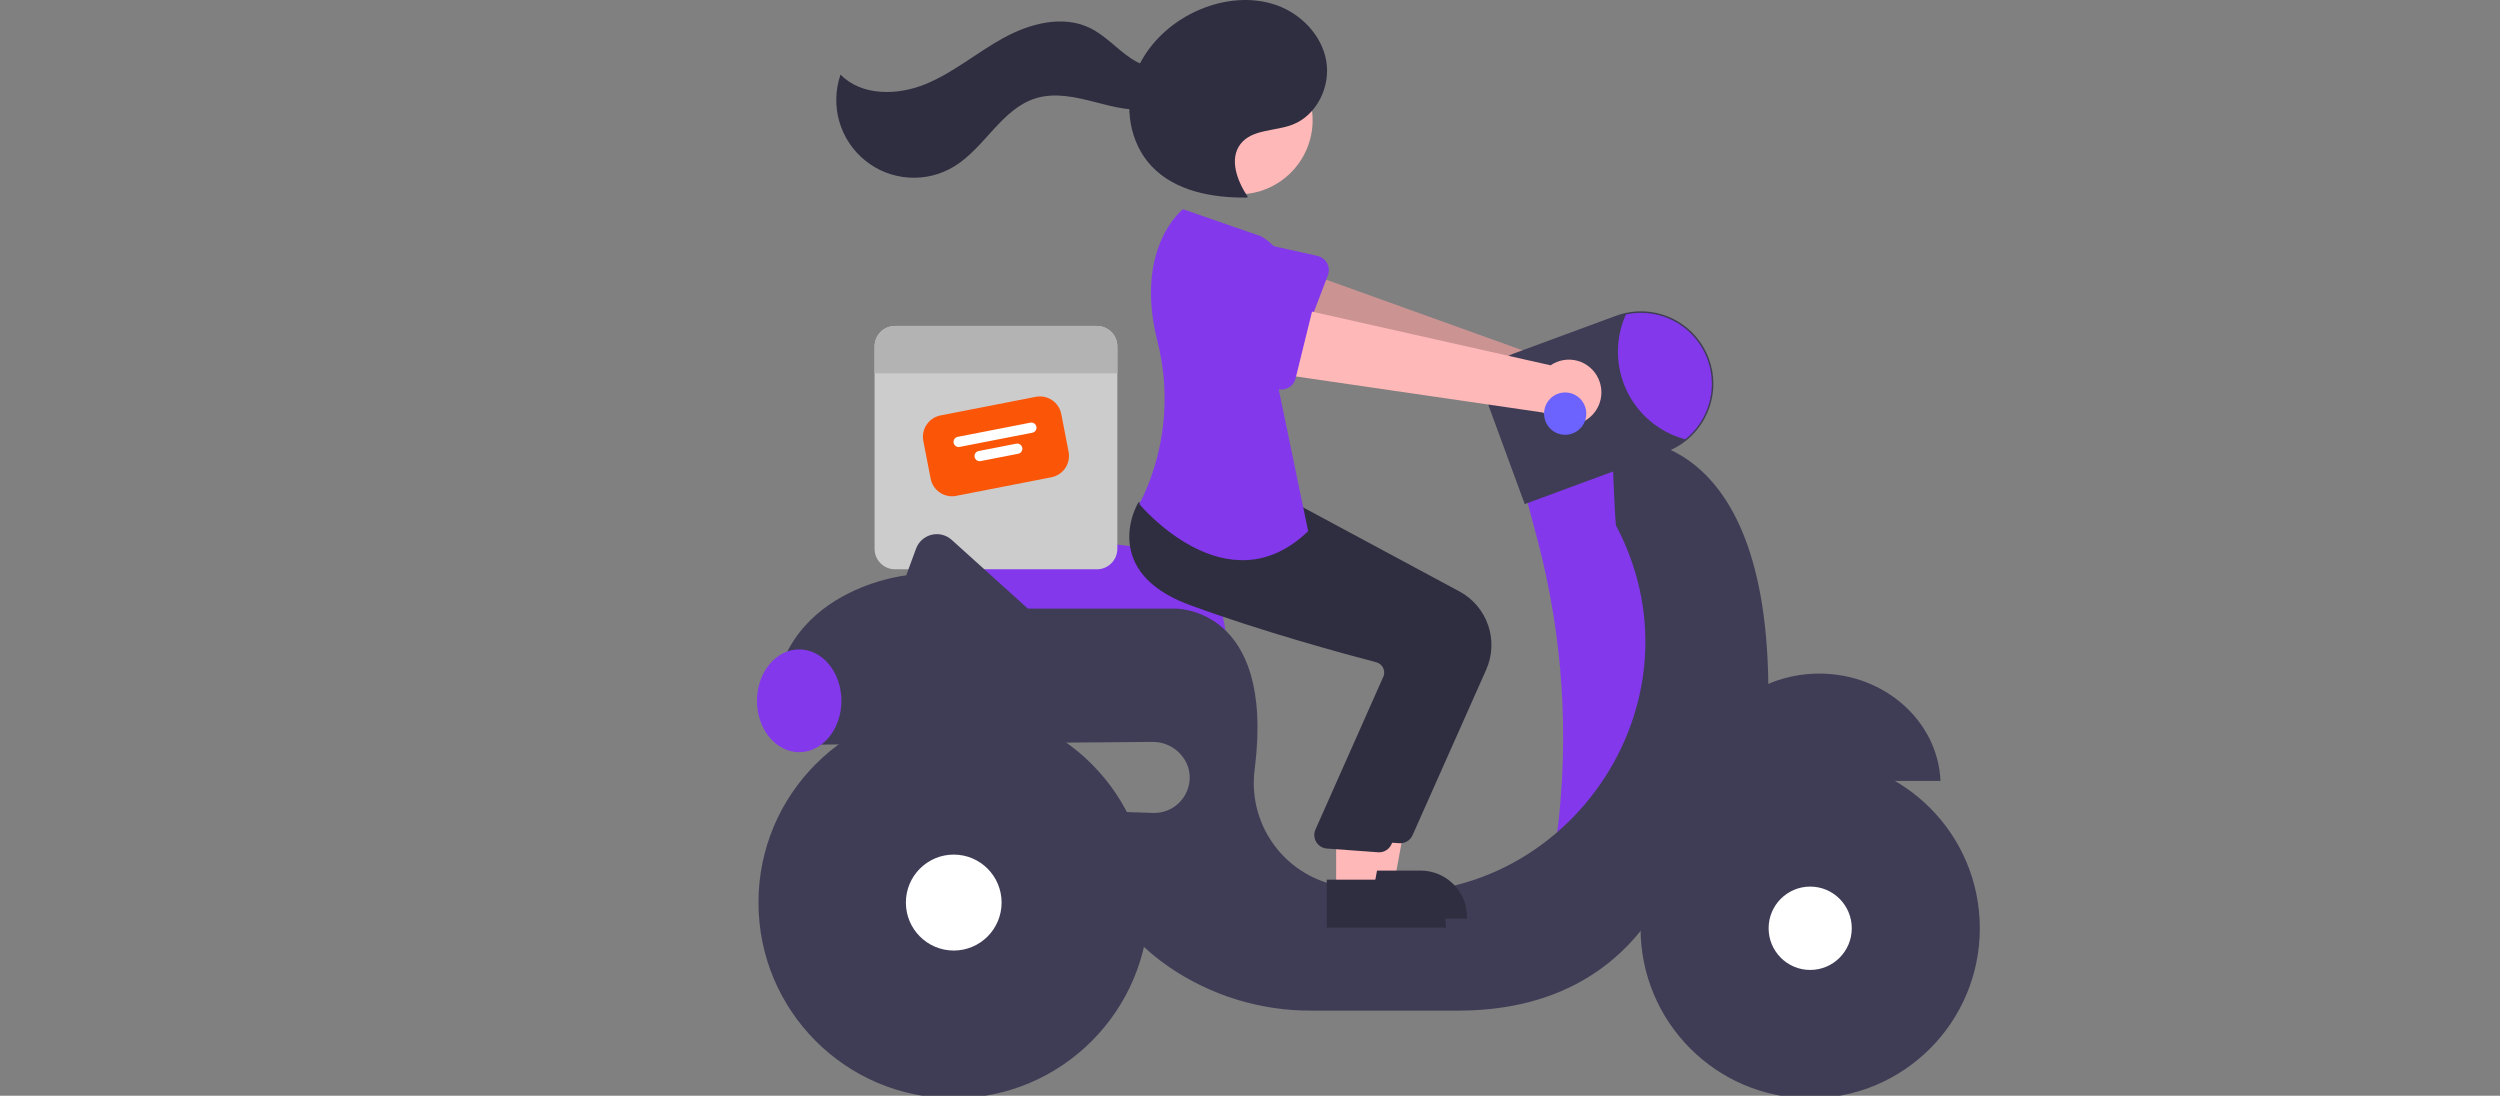 <svg width="705" height="309" viewBox="0 0 705 309" fill="none" xmlns="http://www.w3.org/2000/svg">
<rect x="0" y="0" width="705" height="309" fill="#808080" stroke="none"/>
<g clip-path="url(#clip0)">
<path d="M345.705 181.154H264.081L263.215 155.997C263.178 154.906 263.377 153.821 263.798 152.815C264.219 151.808 264.853 150.906 265.655 150.169C266.458 149.432 267.41 148.878 268.447 148.545C269.484 148.212 270.58 148.108 271.661 148.241L319.161 154.071H319.166C326.208 154.09 332.956 156.906 337.93 161.903C342.904 166.899 345.7 173.668 345.705 180.727V181.154Z" fill="#8338EC"/>
<path d="M309.325 91.919H252.396C251.639 91.919 250.889 92.068 250.189 92.359C249.49 92.649 248.854 93.075 248.319 93.611C247.783 94.148 247.359 94.785 247.069 95.486C246.78 96.188 246.631 96.939 246.631 97.698V154.763C246.631 155.522 246.78 156.274 247.069 156.975C247.359 157.676 247.783 158.313 248.319 158.85C248.854 159.386 249.49 159.812 250.189 160.102C250.889 160.393 251.639 160.542 252.396 160.542H309.325C310.082 160.542 310.832 160.393 311.531 160.102C312.231 159.812 312.866 159.386 313.402 158.85C313.937 158.313 314.362 157.676 314.651 156.975C314.941 156.274 315.09 155.522 315.09 154.763V97.698C315.09 96.939 314.941 96.188 314.651 95.486C314.362 94.785 313.937 94.148 313.402 93.611C312.866 93.075 312.231 92.649 311.531 92.359C310.832 92.068 310.082 91.919 309.325 91.919V91.919Z" fill="#CCCCCC"/>
<path d="M296.504 134.59L269.625 139.837C268.03 140.147 266.379 139.809 265.032 138.899C263.685 137.99 262.754 136.582 262.442 134.984L260.375 124.349C260.067 122.751 260.403 121.095 261.311 119.745C262.219 118.395 263.623 117.461 265.217 117.148L292.096 111.902C293.69 111.592 295.342 111.929 296.688 112.839C298.035 113.749 298.967 115.157 299.279 116.755L301.345 127.39C301.654 128.988 301.317 130.644 300.41 131.994C299.502 133.344 298.097 134.277 296.504 134.59Z" fill="#FB5607"/>
<path d="M291.126 122.026L270.613 126.03C270.238 126.103 269.849 126.024 269.532 125.81C269.215 125.596 268.996 125.264 268.923 124.888C268.85 124.512 268.929 124.122 269.143 123.804C269.356 123.487 269.687 123.267 270.062 123.194L290.575 119.19C290.95 119.116 291.339 119.196 291.656 119.41C291.973 119.624 292.192 119.955 292.265 120.332C292.338 120.708 292.259 121.097 292.046 121.415C291.832 121.733 291.501 121.952 291.126 122.026V122.026Z" fill="white"/>
<path d="M287.139 127.955L276.529 130.027C276.154 130.1 275.765 130.021 275.448 129.806C275.131 129.592 274.912 129.261 274.839 128.885C274.766 128.508 274.845 128.119 275.058 127.801C275.272 127.483 275.603 127.264 275.978 127.19L286.588 125.119C286.774 125.083 286.965 125.084 287.15 125.122C287.336 125.159 287.512 125.233 287.669 125.339C287.826 125.445 287.96 125.581 288.065 125.74C288.169 125.898 288.242 126.075 288.278 126.261C288.314 126.447 288.313 126.639 288.276 126.825C288.238 127.011 288.164 127.187 288.058 127.345C287.953 127.502 287.817 127.637 287.659 127.742C287.501 127.847 287.325 127.919 287.139 127.955Z" fill="white"/>
<path d="M315.09 97.698V105.283H246.631V97.698C246.631 96.939 246.78 96.188 247.069 95.486C247.359 94.785 247.783 94.148 248.319 93.611C248.854 93.075 249.49 92.649 250.189 92.359C250.889 92.068 251.639 91.919 252.396 91.919H309.325C310.082 91.919 310.832 92.068 311.531 92.359C312.231 92.649 312.866 93.075 313.402 93.611C313.937 94.148 314.362 94.785 314.651 95.486C314.941 96.188 315.09 96.939 315.09 97.698Z" fill="#B3B3B3"/>
<path d="M451.796 107.658C451.401 106.379 450.73 105.203 449.833 104.211C448.935 103.22 447.831 102.439 446.599 101.921C445.367 101.404 444.037 101.164 442.703 101.217C441.368 101.271 440.062 101.617 438.875 102.232L360.554 74.065L357.104 93.677L435.176 115.198C436.338 117.127 438.166 118.563 440.314 119.232C442.461 119.901 444.778 119.757 446.827 118.827C448.876 117.898 450.513 116.248 451.429 114.189C452.344 112.13 452.475 109.806 451.796 107.658V107.658Z" fill="#FFB8B8"/>
<path opacity="0.2" d="M451.796 107.658C451.401 106.379 450.73 105.203 449.833 104.211C448.935 103.22 447.831 102.439 446.599 101.921C445.367 101.404 444.037 101.164 442.703 101.217C441.368 101.271 440.062 101.617 438.875 102.232L360.554 74.065L357.104 93.677L435.176 115.198C436.338 117.127 438.166 118.563 440.314 119.232C442.461 119.901 444.778 119.757 446.827 118.827C448.876 117.898 450.513 116.248 451.429 114.189C452.344 112.13 452.475 109.806 451.796 107.658V107.658Z" fill="black"/>
<path d="M374.456 77.638L367.06 97.006C366.849 97.558 366.523 98.057 366.103 98.47C365.682 98.883 365.178 99.201 364.624 99.401C364.071 99.601 363.48 99.679 362.894 99.63C362.307 99.582 361.738 99.406 361.225 99.117L343.25 88.976C340.444 87.88 338.185 85.714 336.97 82.952C335.754 80.19 335.681 77.058 336.766 74.242C337.851 71.426 340.005 69.156 342.757 67.929C345.509 66.703 348.634 66.62 351.446 67.7L371.518 72.162C372.093 72.29 372.633 72.541 373.102 72.897C373.572 73.253 373.959 73.706 374.238 74.226C374.517 74.746 374.68 75.32 374.718 75.909C374.755 76.497 374.666 77.087 374.456 77.638V77.638Z" fill="#8338EC"/>
<path d="M457.961 125.591L429.897 138.378L433.581 152.282C440.696 179.133 442.585 207.106 439.143 234.672L459.661 238.968L476.67 195.492L470.717 146.05L457.961 125.591Z" fill="#8338EC"/>
<path d="M513.025 189.951C494.587 189.951 479.56 203.388 478.831 220.214H547.22C546.491 203.388 531.464 189.951 513.025 189.951Z" fill="#3F3D56"/>
<path d="M498.672 192.851C497.712 116.899 454.559 123.886 454.559 123.886C454.559 123.886 455.366 147.528 455.754 148.263C483.253 200.416 437.869 261.557 380.1 250.309C379.011 250.097 377.965 249.882 376.961 249.664C369.641 248.132 363.179 243.863 358.888 237.724C354.596 231.586 352.799 224.04 353.861 216.62C359.552 170.813 331.248 171.624 331.248 171.624H289.861L268.368 152.234C267.609 151.55 266.695 151.062 265.704 150.814C264.714 150.565 263.679 150.564 262.688 150.809C261.697 151.055 260.781 151.54 260.021 152.223C259.26 152.905 258.678 153.764 258.325 154.724L255.56 162.247C255.56 162.247 214.74 166.509 218.142 206.574H230.762C230.731 207.713 230.777 208.852 230.898 209.984L325.083 209.217C330.604 209.172 335.477 213.656 335.5 219.19C335.505 220.537 335.24 221.872 334.719 223.114C334.198 224.356 333.433 225.48 332.469 226.419C331.505 227.358 330.361 228.092 329.108 228.578C327.854 229.063 326.515 229.29 325.172 229.246L309.987 228.738C305.31 249.623 316.791 263.689 329.441 272.533C341.351 280.739 355.484 285.09 369.936 285H411.187C464.764 285 474.119 239.82 474.119 239.82C502.183 227.886 498.672 192.851 498.672 192.851Z" fill="#3F3D56"/>
<path d="M510.474 309.721C536.893 309.721 558.31 288.253 558.31 261.771C558.31 235.288 536.893 213.82 510.474 213.82C484.055 213.82 462.638 235.288 462.638 261.771C462.638 288.253 484.055 309.721 510.474 309.721Z" fill="#3F3D56"/>
<path d="M510.474 273.523C516.949 273.523 522.199 268.262 522.199 261.771C522.199 255.28 516.949 250.018 510.474 250.018C503.999 250.018 498.75 255.28 498.75 261.771C498.75 268.262 503.999 273.523 510.474 273.523Z" fill="white"/>
<path d="M268.954 309.721C299.366 309.721 324.019 285.009 324.019 254.525C324.019 224.041 299.366 199.328 268.954 199.328C238.543 199.328 213.889 224.041 213.889 254.525C213.889 285.009 238.543 309.721 268.954 309.721Z" fill="#3F3D56"/>
<path d="M268.954 268.053C276.408 268.053 282.451 261.996 282.451 254.525C282.451 247.053 276.408 240.996 268.954 240.996C261.501 240.996 255.458 247.053 255.458 254.525C255.458 261.996 261.501 268.053 268.954 268.053Z" fill="white"/>
<path d="M429.976 142.156L419.879 114.665C419.353 113.232 419.113 111.71 419.174 110.184C419.235 108.658 419.595 107.16 420.233 105.774C420.872 104.388 421.777 103.141 422.896 102.105C424.015 101.07 425.327 100.265 426.756 99.738L455.705 89.056C458.22 88.127 460.892 87.704 463.57 87.812C466.248 87.919 468.879 88.553 471.312 89.68C473.745 90.806 475.933 92.401 477.751 94.375C479.569 96.349 480.982 98.662 481.908 101.183C482.743 103.446 483.169 105.84 483.167 108.252C483.156 111.316 482.465 114.338 481.143 117.1C479.821 119.862 477.901 122.294 475.524 124.219C473.807 125.6 471.876 126.691 469.809 127.449L429.976 142.156Z" fill="#3F3D56"/>
<path d="M482.742 108.252C482.74 111.253 482.066 114.215 480.771 116.921C479.476 119.627 477.592 122.007 475.258 123.886C471.677 122.94 468.345 121.222 465.494 118.854C462.642 116.486 460.339 113.524 458.744 110.174C457.15 106.823 456.303 103.165 456.261 99.453C456.22 95.742 456.986 92.065 458.505 88.68C461.422 88.044 464.444 88.071 467.349 88.759C470.254 89.447 472.969 90.779 475.293 92.656C477.618 94.533 479.493 96.908 480.782 99.607C482.071 102.306 482.741 105.26 482.742 108.252Z" fill="#8338EC"/>
<path d="M225.37 212.115C231.946 212.115 237.276 205.627 237.276 197.624C237.276 189.62 231.946 183.132 225.37 183.132C218.795 183.132 213.464 189.62 213.464 197.624C213.464 205.627 218.795 212.115 225.37 212.115Z" fill="#8338EC"/>
<path d="M382.75 248.921H393.177L398.137 221.815L382.749 221.816L382.75 248.921Z" fill="#FFB8B8"/>
<path d="M380.091 245.509L400.623 245.508H400.624C402.342 245.508 404.044 245.847 405.631 246.506C407.219 247.165 408.662 248.132 409.877 249.35C411.092 250.567 412.055 252.013 412.713 253.605C413.371 255.196 413.709 256.902 413.709 258.624V259.05L380.091 259.052L380.091 245.509Z" fill="#2F2E41"/>
<path d="M394.852 237.796C394.731 237.796 394.609 237.79 394.486 237.778L380.058 236.725C379.474 236.671 378.911 236.483 378.411 236.176C377.912 235.869 377.489 235.451 377.176 234.955C376.863 234.458 376.668 233.896 376.606 233.312C376.544 232.728 376.616 232.137 376.818 231.586L396.128 188.098C396.266 187.71 396.323 187.298 396.294 186.888C396.265 186.477 396.152 186.077 395.961 185.712C395.771 185.343 395.505 185.019 395.181 184.76C394.857 184.502 394.482 184.315 394.081 184.212C385.001 181.833 361.704 175.498 341.536 168.085C332.896 164.909 327.454 160.32 325.362 154.444C322.604 146.698 326.684 139.634 326.86 139.337L326.996 139.105L345.973 140.834L366.546 142.588L411.63 166.822C415.407 168.869 418.277 172.268 419.667 176.342C421.057 180.415 420.865 184.864 419.129 188.801L398.344 235.522C398.043 236.199 397.554 236.774 396.934 237.177C396.314 237.581 395.591 237.796 394.852 237.796Z" fill="#2F2E41"/>
<path d="M349.273 54.797C360.809 54.797 370.16 45.423 370.16 33.86C370.16 22.296 360.809 12.922 349.273 12.922C337.737 12.922 328.386 22.296 328.386 33.86C328.386 45.423 337.737 54.797 349.273 54.797Z" fill="#FFB8B8"/>
<path d="M376.797 251.478H387.224L392.184 224.373L376.796 224.374L376.797 251.478Z" fill="#FFB8B8"/>
<path d="M374.138 248.066L394.67 248.065H394.671C396.389 248.065 398.091 248.405 399.678 249.064C401.266 249.723 402.709 250.689 403.924 251.907C405.139 253.125 406.102 254.571 406.76 256.162C407.418 257.753 407.756 259.459 407.756 261.181V261.608L374.138 261.609L374.138 248.066Z" fill="#2F2E41"/>
<path d="M388.899 240.353C388.778 240.353 388.656 240.347 388.533 240.336L374.105 239.283C373.521 239.228 372.958 239.041 372.458 238.734C371.959 238.427 371.536 238.009 371.223 237.512C370.91 237.015 370.715 236.453 370.653 235.869C370.591 235.285 370.663 234.695 370.865 234.143L390.175 190.655C390.313 190.268 390.37 189.856 390.341 189.445C390.312 189.034 390.199 188.634 390.008 188.27C389.818 187.901 389.552 187.576 389.228 187.318C388.904 187.059 388.529 186.872 388.128 186.769C379.048 184.39 355.751 178.055 335.583 170.643C326.943 167.467 321.501 162.877 319.409 157.002C316.651 149.256 320.732 142.191 320.907 141.895L321.043 141.663L340.02 143.392L360.593 145.146L405.677 169.379C409.455 171.427 412.324 174.826 413.714 178.899C415.104 182.972 414.912 187.421 413.176 191.359L392.391 238.08C392.091 238.756 391.601 239.331 390.981 239.735C390.361 240.138 389.638 240.353 388.899 240.353Z" fill="#2F2E41"/>
<path d="M355.715 66.669L333.604 58.997C333.604 58.997 319.723 69.687 326.391 96.205C329.873 109.89 328.858 124.335 323.5 137.396C322.855 139.012 322.111 140.587 321.273 142.111C321.273 142.111 345.935 171.947 368.896 149.783L359.967 106.734C359.967 106.734 373.999 78.177 355.715 66.669Z" fill="#8338EC"/>
<path d="M351.866 55.509C348.894 51.048 346.547 44.864 349.82 40.62C353.051 36.431 359.424 37.048 364.372 35.194C371.263 32.613 375.26 24.497 374.014 17.228C372.767 9.96 366.947 3.935 360.012 1.47C353.078 -0.996 345.259 -0.194 338.469 2.645C330.11 6.14 322.939 12.9 319.932 21.464C316.925 30.028 318.533 40.31 324.77 46.892C331.458 53.949 341.954 55.83 351.663 55.716" fill="#2F2E41"/>
<path d="M332.437 17.462C328.691 20.518 322.976 19.161 318.954 16.478C314.933 13.795 311.671 9.975 307.32 7.872C299.65 4.164 290.376 6.629 282.911 10.736C275.446 14.844 268.829 20.518 260.944 23.741C253.059 26.965 242.997 27.124 237.026 21.038C235.556 25.305 235.436 29.923 236.682 34.261C237.927 38.599 240.478 42.447 243.985 45.278C247.493 48.11 251.786 49.788 256.28 50.083C260.774 50.378 265.249 49.276 269.095 46.928C277.735 41.653 282.507 30.592 292.198 27.68C297.56 26.069 303.318 27.367 308.738 28.772C314.157 30.178 319.808 31.697 325.278 30.5C330.747 29.303 335.863 24.377 335.167 18.809L332.437 17.462Z" fill="#2F2E41"/>
<path d="M450.756 106.805C450.207 105.585 449.397 104.5 448.384 103.628C447.371 102.755 446.179 102.116 444.893 101.755C443.607 101.394 442.258 101.32 440.94 101.538C439.622 101.757 438.368 102.262 437.267 103.019L356.077 84.753L355.068 104.642L435.192 116.343C436.583 118.114 438.573 119.312 440.787 119.711C443 120.109 445.282 119.679 447.2 118.504C449.119 117.328 450.541 115.488 451.196 113.332C451.851 111.176 451.695 108.853 450.756 106.805V106.805Z" fill="#FFB8B8"/>
<path d="M370.312 86.58L365.357 106.715C365.216 107.288 364.953 107.823 364.587 108.286C364.221 108.748 363.76 109.125 363.235 109.392C362.71 109.659 362.134 109.81 361.546 109.834C360.958 109.858 360.371 109.755 359.826 109.531L340.741 101.69C337.819 100.952 335.309 99.082 333.761 96.491C332.213 93.9 331.754 90.799 332.484 87.869C333.215 84.939 335.075 82.418 337.656 80.861C340.238 79.304 343.331 78.838 346.255 79.563L366.723 81.509C367.309 81.565 367.876 81.747 368.386 82.042C368.895 82.338 369.335 82.74 369.676 83.221C370.017 83.702 370.25 84.251 370.36 84.831C370.469 85.411 370.453 86.007 370.312 86.58V86.58Z" fill="#8338EC"/>
<path d="M441.377 122.608C444.665 122.608 447.33 119.936 447.33 116.64C447.33 113.345 444.665 110.673 441.377 110.673C438.09 110.673 435.424 113.345 435.424 116.64C435.424 119.936 438.09 122.608 441.377 122.608Z" fill="#6C63FF"/>
</g> 
<defs>
<clipPath id="clip0">
<rect width="705" height="311" fill="white"/>
</clipPath>
</defs>
</svg>
